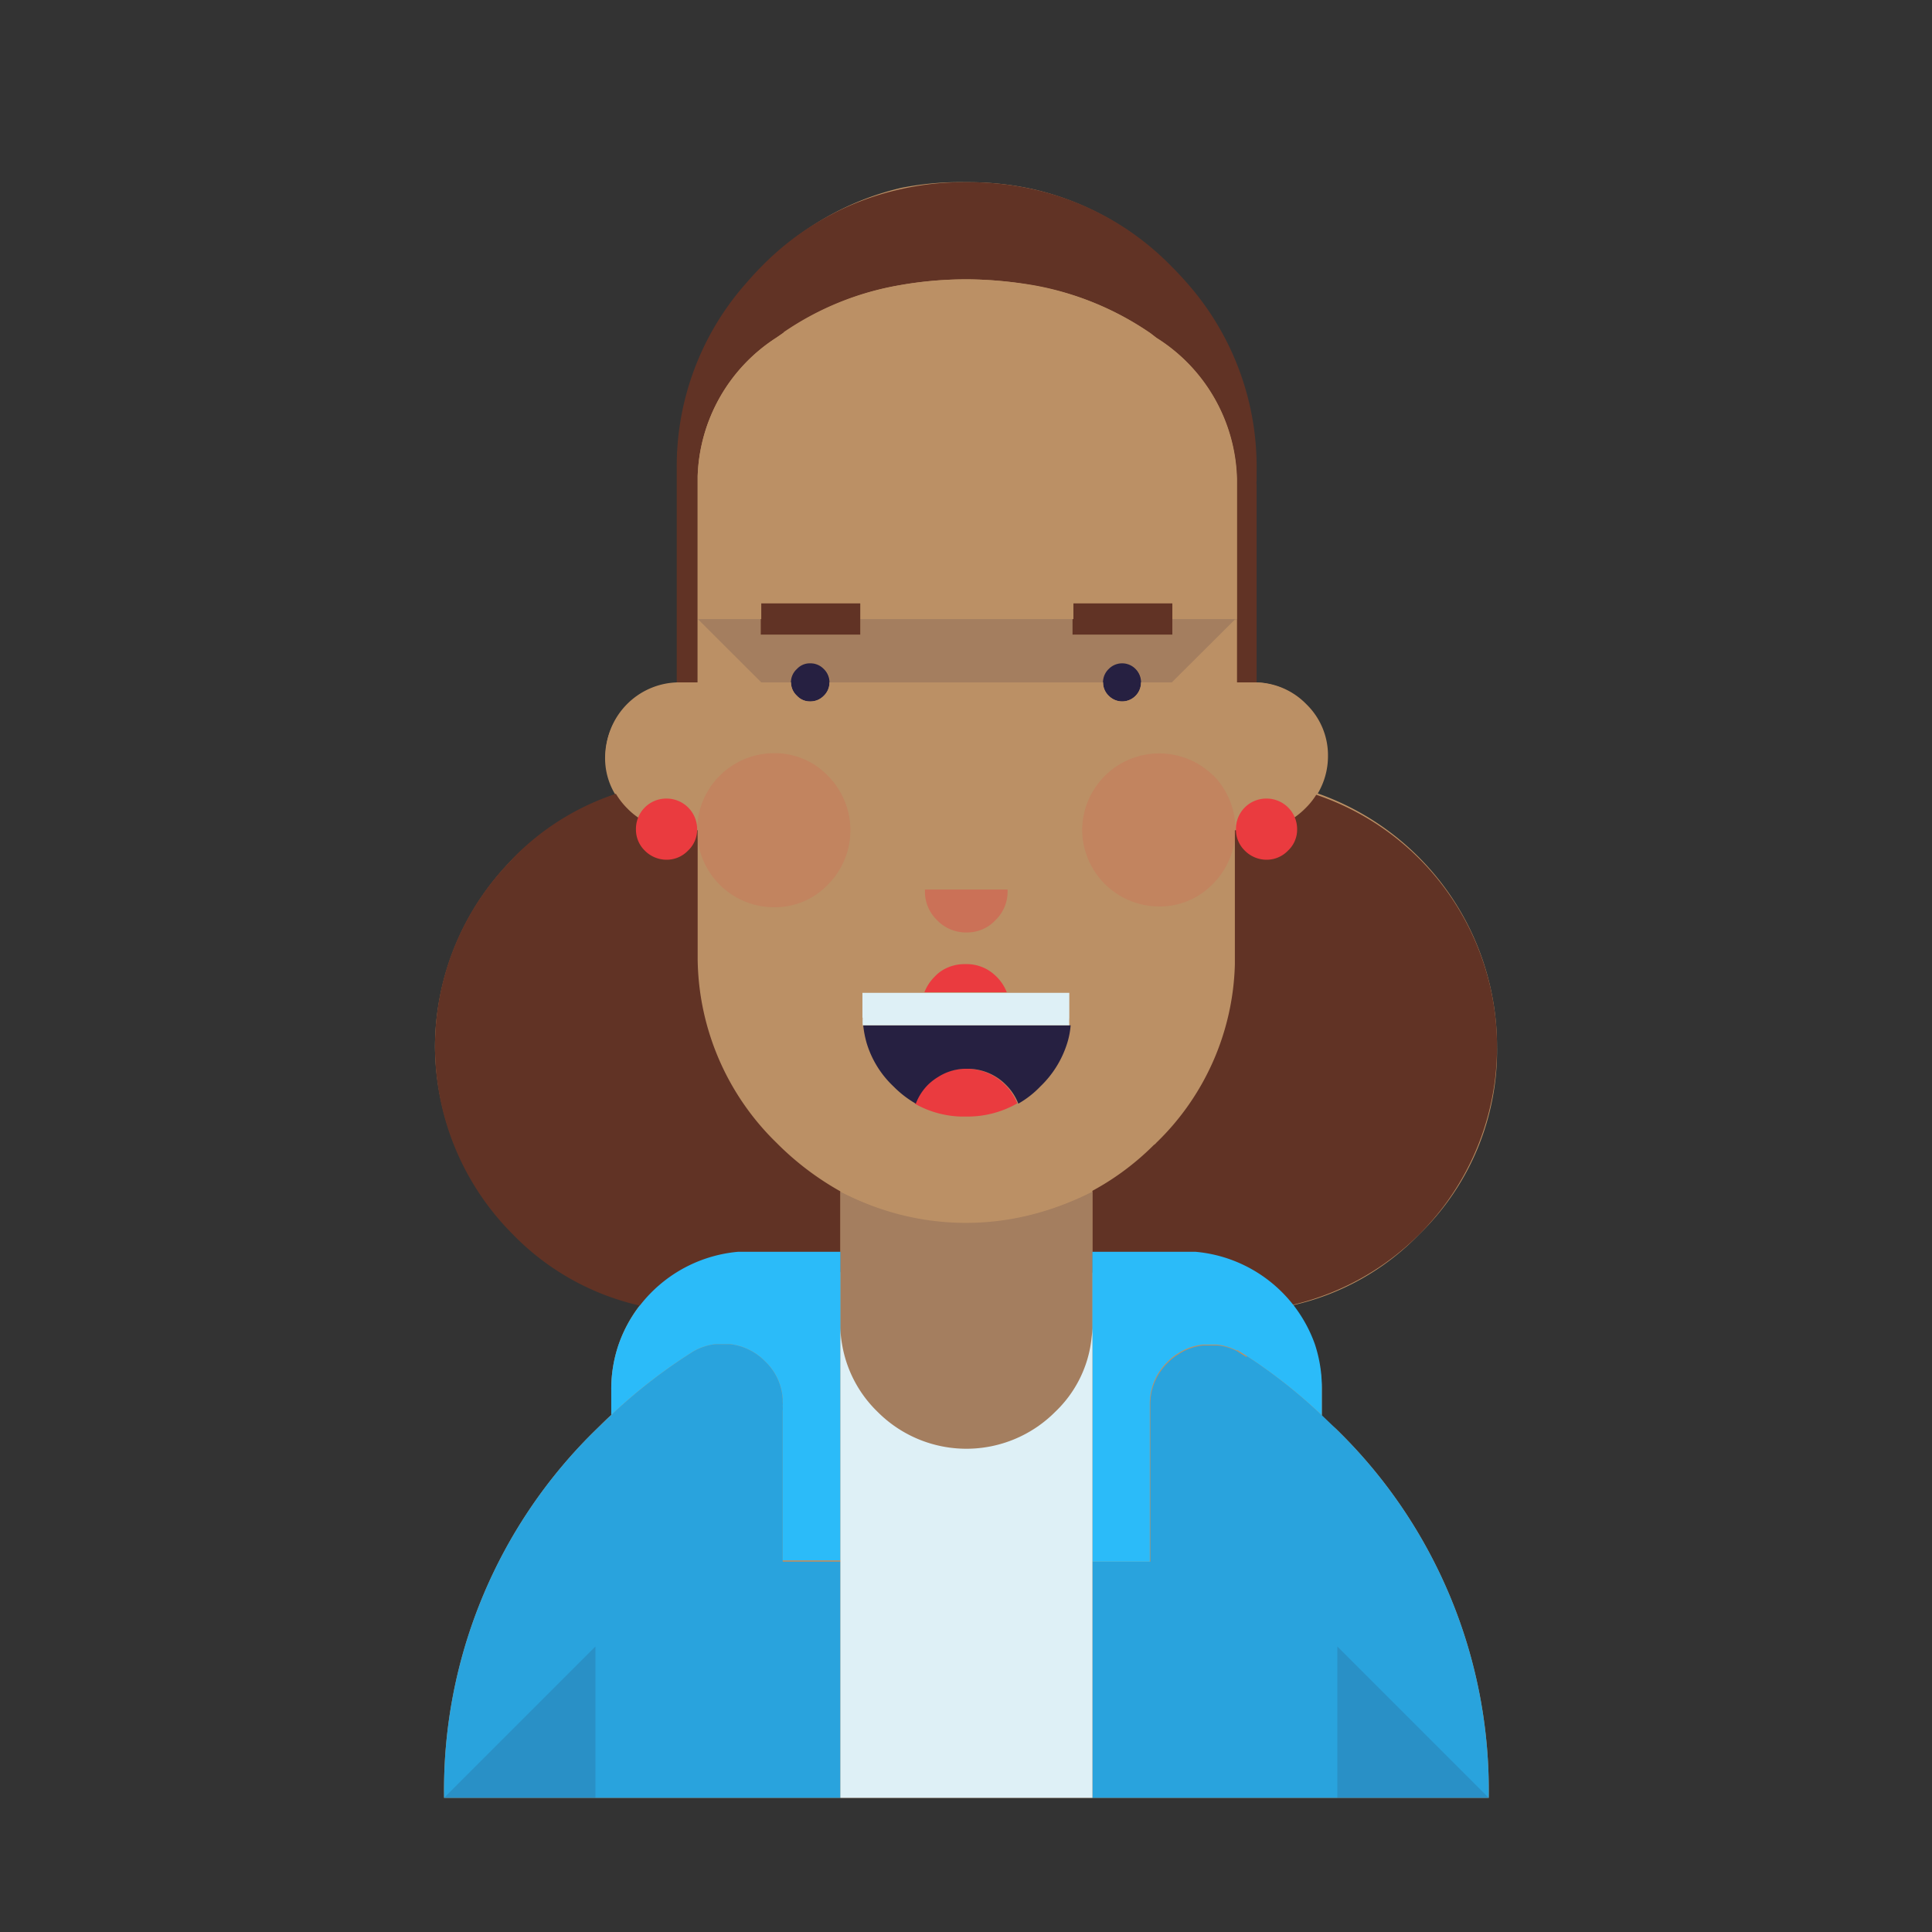<svg xmlns="http://www.w3.org/2000/svg" xmlns:xlink="http://www.w3.org/1999/xlink" viewBox="0 0 72 72"><rect x="0" y="0" width="72" height="72" fill="#333333" stroke="none"/><defs><clipPath id="a"><rect x="25.98" y="28.07" width="20.08" height="5.73" fill="none"/></clipPath><clipPath id="b"><rect x="16.55" y="61.36" width="38.93" height="5.64" fill="none"/></clipPath></defs><path d="M49.78,53.24A18.75,18.75,0,0,1,55.48,67H16.55a18.75,18.75,0,0,1,5.7-13.76c.18-.18.35-.35.53-.51v-.92a5.13,5.13,0,0,1,.28-1.72,5.07,5.07,0,0,1,.82-1.49A9.94,9.94,0,0,1,16.21,39a10,10,0,0,1,6.72-9.39,2.6,2.6,0,0,1-.38-1.38,2.77,2.77,0,0,1,2.69-2.75v-8a10.27,10.27,0,0,1,2.51-6.8c.2-.24.41-.47.64-.7A10.46,10.46,0,0,1,33.59,7,11.25,11.25,0,0,1,36,6.79h.07a11.06,11.06,0,0,1,2.47.27,10.41,10.41,0,0,1,5.09,2.88c.25.25.48.5.7.76a10.34,10.34,0,0,1,2.46,6.87v.36a.37.37,0,0,0,0,.12v7.38a2.68,2.68,0,0,1,1.89.81,2.65,2.65,0,0,1,.81,1.94,2.73,2.73,0,0,1-.38,1.39A10,10,0,0,1,55.79,39a9.53,9.53,0,0,1-2.9,7,9.43,9.43,0,0,1-4.74,2.65,4.82,4.82,0,0,1,.83,1.5,5.13,5.13,0,0,1,.28,1.72v.93Z" fill="#bb9065"/><path d="M55.79,39a9.9,9.9,0,0,0-9.89-9.9A9.9,9.9,0,0,0,36,39a9.88,9.88,0,0,0,9.9,9.89A9.88,9.88,0,0,0,55.79,39" fill="#613325"/><path d="M19.11,32a9.9,9.9,0,0,0,0,14,9.54,9.54,0,0,0,7,2.89A9.88,9.88,0,0,0,36,39a9.9,9.9,0,0,0-9.9-9.9,9.55,9.55,0,0,0-7,2.9" fill="#613325"/><path d="M39.33,51.77a4.49,4.49,0,0,0,1.32-2.52q0-.3.06-.6V43.41a10.28,10.28,0,0,1-9.39,0v5.16a3.85,3.85,0,0,0,.06.69A4.72,4.72,0,0,0,36,53.14a4.51,4.51,0,0,0,3.31-1.37" fill="#bb9065"/><path d="M39.33,52.77a4.49,4.49,0,0,0,1.32-2.52q0-.3.06-.6V44.41a10.32,10.32,0,0,1-9.39,0v5.15a3.85,3.85,0,0,0,.06.69A4.72,4.72,0,0,0,36,54.14a4.51,4.51,0,0,0,3.31-1.37" fill="#a47e5f"/><path d="M40,23.65v-.58H32.06v.58H28.35v-.58H26l2.37,2.36h1.13a.68.68,0,0,1,.22-.49.65.65,0,0,1,.49-.21.69.69,0,0,1,.51.21.67.67,0,0,1,.21.49h10.2a.67.67,0,0,1,.21-.49.7.7,0,0,1,1,0,.7.7,0,0,1,.2.49h1.17l2.37-2.36H43.69v.58Z" fill="#a47e5f"/><path d="M28.35,23.07v.58h3.71V22.48H28.35v.59m11.62,0v.58h3.72V22.48H40v.59M36,6.79a10.65,10.65,0,0,0-2.43.26,10.36,10.36,0,0,0-5.2,2.89c-.23.23-.44.47-.64.7a10.29,10.29,0,0,0-2.51,6.8v8H26V17.75a6.38,6.38,0,0,1,2.93-5.16l.29-.2a10.88,10.88,0,0,1,4.32-1.76A14.24,14.24,0,0,1,36,10.41h.07a15.5,15.5,0,0,1,2.51.23,11.18,11.18,0,0,1,4.3,1.78l.22.17a6.39,6.39,0,0,1,3,5.26v7.58h.73V18.05a.37.37,0,0,1,0-.12v-.35a10.35,10.35,0,0,0-2.46-6.88c-.22-.26-.45-.51-.7-.76a10.32,10.32,0,0,0-5.09-2.87,11.06,11.06,0,0,0-2.47-.28Z" fill="#613325"/><path d="M30.7,25.93a.69.69,0,0,0,0-1,.69.69,0,0,0-.51-.21.65.65,0,0,0-.49.21.67.67,0,0,0,0,1,.65.65,0,0,0,.49.21.69.69,0,0,0,.51-.21m10.62-1a.69.69,0,0,0,0,1,.7.7,0,0,0,1,0,.71.71,0,0,0,0-1,.7.7,0,0,0-1,0" fill="#262041"/><path d="M29.21,12.39l-.29.2A6.38,6.38,0,0,0,26,17.75v5.32h2.37v-.59h3.71v.59H40v-.59h3.72v.59h2.37V17.85a6.39,6.39,0,0,0-3-5.26l-.22-.17a11,11,0,0,0-4.3-1.77,14.44,14.44,0,0,0-2.51-.24H36a14.24,14.24,0,0,0-2.49.22,10.88,10.88,0,0,0-4.32,1.76m20.28,15.8a2.77,2.77,0,0,0-2.7-2.76h-.73V23.07l-2.37,2.36H42.52a.7.7,0,0,1-.2.5.7.7,0,0,1-1,0,.67.67,0,0,1-.21-.5H30.91a.67.67,0,0,1-.21.5.69.69,0,0,1-.51.21.65.65,0,0,1-.49-.21.68.68,0,0,1-.22-.5H28.35L26,23.07v2.36h-.74a2.75,2.75,0,0,0-1.88,4.7,2.59,2.59,0,0,0,.6.46,2.78,2.78,0,0,0,1.28.35H26v4.81a9.7,9.7,0,0,0,2.94,6.84l.08.08a10.74,10.74,0,0,0,2.32,1.74A9.9,9.9,0,0,0,43,42.67a.34.34,0,0,0,.09-.08,9.59,9.59,0,0,0,2.93-6.65v-5h.74a2.78,2.78,0,0,0,1.28-.35,2.82,2.82,0,0,0,.6-.46,2.65,2.65,0,0,0,.81-1.94m-15,5v-.06h3.08v.06a1.47,1.47,0,0,1-.45,1.08,1.44,1.44,0,0,1-1.08.46,1.49,1.49,0,0,1-1.1-.46,1.47,1.47,0,0,1-.45-1.08" fill="#bb9065"/><path d="M34.47,33.15v.06a1.47,1.47,0,0,0,.45,1.08,1.49,1.49,0,0,0,1.1.46,1.44,1.44,0,0,0,1.08-.46,1.47,1.47,0,0,0,.45-1.08v-.06Z" fill="#cb7157"/><g opacity="0.15"><g clip-path="url(#a)"><path d="M28.85,28.07a2.87,2.87,0,1,0,0,5.74,2.73,2.73,0,0,0,2-.84,2.87,2.87,0,0,0,0-4.06,2.73,2.73,0,0,0-2-.84m16.37.84a2.87,2.87,0,0,0-4.89,2,2.87,2.87,0,0,0,2.87,2.87,2.73,2.73,0,0,0,2-.84,2.87,2.87,0,0,0,0-4.06" fill="#ea3b3f"/></g></g><path d="M48,31.7a1.07,1.07,0,0,0,.34-.8,1.14,1.14,0,0,0-1.14-1.14,1.13,1.13,0,0,0-1.14,1.14,1.09,1.09,0,0,0,.33.8,1.14,1.14,0,0,0,.81.34,1.1,1.1,0,0,0,.8-.34" fill="#ea3b3f"/><path d="M25.64,31.7a1.07,1.07,0,0,0,.34-.8,1.14,1.14,0,0,0-1.14-1.14A1.13,1.13,0,0,0,23.7,30.9a1.09,1.09,0,0,0,.33.8,1.14,1.14,0,0,0,.81.34,1.1,1.1,0,0,0,.8-.34" fill="#ea3b3f"/><path d="M35.8,41.61H36a3.72,3.72,0,0,0,1.91-.49,2,2,0,0,0-.47-.71A2,2,0,0,0,36,39.83a1.94,1.94,0,0,0-1.07.3,2.12,2.12,0,0,0-.38.29,2,2,0,0,0-.46.71,3.72,3.72,0,0,0,1.69.48m-.95-5.21a1.67,1.67,0,0,0-.38.58h3.07a1.67,1.67,0,0,0-.38-.58,1.73,1.73,0,0,0-.35-.27,1.57,1.57,0,0,0-.81-.2,1.6,1.6,0,0,0-.81.2,1.44,1.44,0,0,0-.34.27" fill="#ea3b3f"/><path d="M32.17,38.21a3.78,3.78,0,0,0,.13.67,3.68,3.68,0,0,0,1,1.61,3.84,3.84,0,0,0,.83.64,2,2,0,0,1,.46-.71,2.12,2.12,0,0,1,.38-.29,1.94,1.94,0,0,1,1.07-.3,2,2,0,0,1,1.44.59,2,2,0,0,1,.47.71,3.56,3.56,0,0,0,.82-.64,3.8,3.8,0,0,0,1-1.61,3.05,3.05,0,0,0,.13-.67Z" fill="#262041"/><path d="M32.15,37.92a2.83,2.83,0,0,0,0,.29h7.7a2.83,2.83,0,0,1,0-.29V37H32.14v.86s0,0,0,.08" fill="#def0f6"/><path d="M29.17,52.24v-.1a2.11,2.11,0,0,0-.65-1.4,2.19,2.19,0,0,0-1.32-.65h-.52a2.09,2.09,0,0,0-.87.29l-.11.07a20,20,0,0,0-2.92,2.28l-.53.51A18.75,18.75,0,0,0,16.55,67H31.32V58.2H29.17V52.6a1.09,1.09,0,0,0,0-.18v0h0a.53.53,0,0,0,0-.13m17.29-1.71-.35-.22a2.05,2.05,0,0,0-.74-.22h-.52a2.09,2.09,0,0,0-.87.29l-.11.07a1.86,1.86,0,0,0-.35.29,2.14,2.14,0,0,0-.65,1.58v0h0V58.2H40.71V67H55.48a18.75,18.75,0,0,0-5.7-13.76l-.52-.5a19.82,19.82,0,0,0-2.8-2.21" fill="#29a3dd"/><path d="M31.32,46.65H27.51a5.21,5.21,0,0,0-4.45,3.44,5.13,5.13,0,0,0-.28,1.72v.92a20,20,0,0,1,2.92-2.28l.11-.07a2.09,2.09,0,0,1,.87-.29h.52a2.19,2.19,0,0,1,1.32.65,2.11,2.11,0,0,1,.65,1.4v.1a.53.53,0,0,1,0,.13h0v0a1.09,1.09,0,0,1,0,.18v5.6h2.15V46.65m14.79,3.66.35.22a19.82,19.82,0,0,1,2.8,2.21v-.93A5.13,5.13,0,0,0,49,50.09a5.21,5.21,0,0,0-4.45-3.44H40.71V58.2h2.14V52.34h0v0a2.15,2.15,0,0,1,.65-1.58,1.86,1.86,0,0,1,.35-.29l.11-.07a2.09,2.09,0,0,1,.87-.29h.52a2.05,2.05,0,0,1,.74.22" fill="#2bbbf9"/><path d="M40.71,49.5a5.61,5.61,0,0,1-.06.59,4.43,4.43,0,0,1-1.32,2.52,4.67,4.67,0,0,1-6.63,0,4.55,4.55,0,0,1-1.32-2.52,3.74,3.74,0,0,1-.06-.68V67h9.39V49.5Z" fill="#def0f6"/><g opacity="0.15"><g clip-path="url(#b)"><path d="M49.84,67h5.64l-5.64-5.64ZM16.55,67h5.64V61.36Z" fill="#262041"/></g></g></svg>